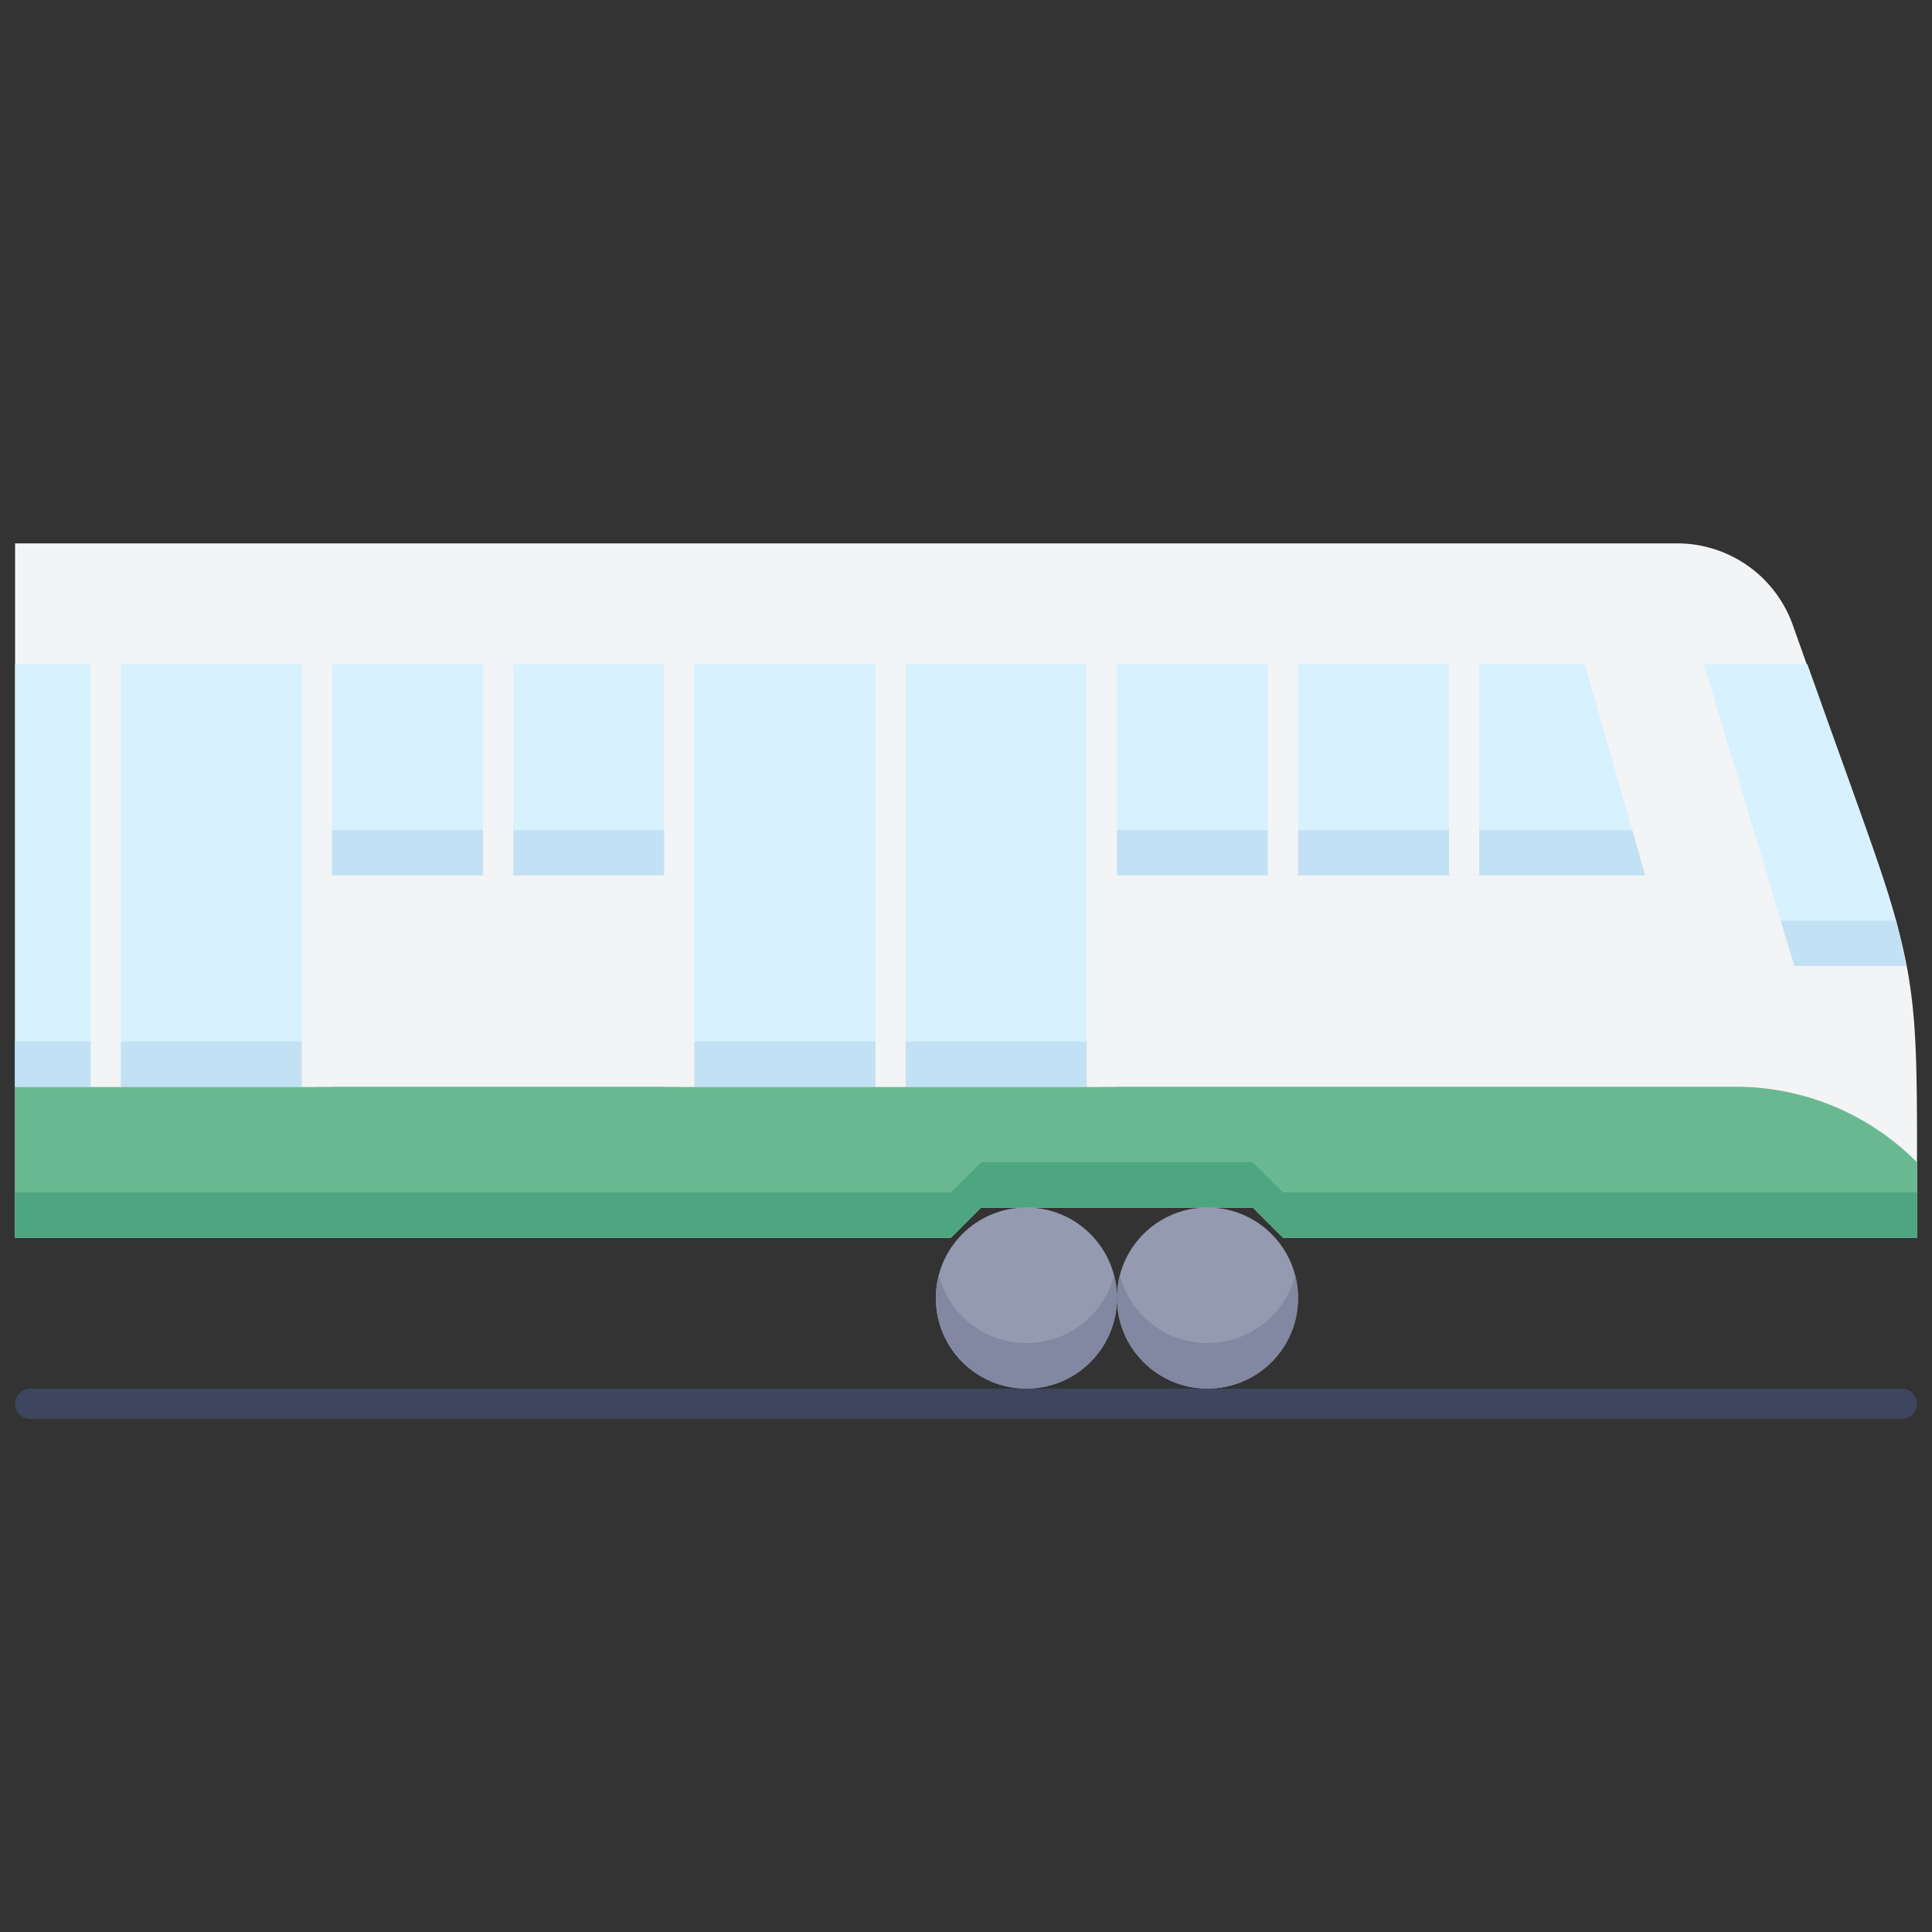 <svg xmlns="http://www.w3.org/2000/svg" viewBox="0 0 128 128"><rect x="0" y="0" width="128" height="128" fill="#333333" stroke="none"/><defs><style>.cls-1{fill:#f3f4f5;}.cls-2{fill:#6ab891;}.cls-3{fill:#4da67f;}.cls-4{fill:#d7f1ff;}.cls-5{fill:#c3e1f5;}.cls-6{fill:#949aaf;}.cls-7{fill:#8288a1;}.cls-8{fill:#3d465e;}</style></defs><title>Subway Train</title><g id="Subway_Train" data-name="Subway Train"><path class="cls-1" d="M127,82H85l-2-2H65l-2,2H1V36H111.11a8.13,8.13,0,0,1,7.66,5.39C127.58,66.28,127,61.47,127,82Z"/><path class="cls-2" d="M127,77v5H85l-2-2H65l-2,2H1V72H115.06A16.88,16.88,0,0,1,127,77Z"/><polygon class="cls-3" points="127 79 127 82 85 82 83 80 65 80 63 82 1 82 1 79 63 79 65 77 83 77 85 79 127 79"/><path class="cls-4" d="M126.28,64h-7.4c-1.48-5-4.52-15.07-6-20h6.86C124.46,57.27,125.51,59.68,126.28,64Z"/><rect class="cls-4" x="45" y="44" width="28" height="28"/><rect class="cls-5" x="45" y="69" width="28" height="3"/><rect class="cls-1" x="58" y="44" width="2" height="28"/><rect class="cls-4" x="1" y="44" width="20" height="28"/><rect class="cls-5" x="1" y="69" width="20" height="3"/><rect class="cls-1" x="6" y="44" width="2" height="28"/><rect class="cls-4" x="73" y="44" width="12" height="14"/><rect class="cls-4" x="85" y="44" width="12" height="14"/><rect class="cls-4" x="21" y="44" width="12" height="14"/><rect class="cls-4" x="33" y="44" width="12" height="14"/><rect class="cls-5" x="21" y="55" width="12" height="3"/><rect class="cls-5" x="33" y="55" width="12" height="3"/><path class="cls-4" d="M109,58H97V44h8C108.72,57,107.88,54.09,109,58Z"/><circle class="cls-6" cx="68" cy="86" r="6"/><circle class="cls-6" cx="80" cy="86" r="6"/><path class="cls-7" d="M68,92a6,6,0,0,1-5.8-7.5,6,6,0,0,0,11.61,0A6,6,0,0,1,68,92Z"/><path class="cls-7" d="M80,92a6,6,0,0,1-5.8-7.5,6,6,0,0,0,11.61,0A6,6,0,0,1,80,92Z"/><path class="cls-8" d="M126,94H2a1,1,0,0,1,0-2H126A1,1,0,0,1,126,94Z"/><path class="cls-5" d="M126.28,64h-7.4l-.9-3h7.64Q126,62.49,126.28,64Z"/><polygon class="cls-5" points="109 58 73 58 73 55 108.14 55 109 58"/><rect class="cls-1" x="96" y="44" width="2" height="14"/><rect class="cls-1" x="84" y="44" width="2" height="14"/><rect class="cls-1" x="72" y="44" width="2" height="28"/><rect class="cls-1" x="44" y="44" width="2" height="28"/><rect class="cls-1" x="20" y="44" width="2" height="28"/><rect class="cls-1" x="32" y="44" width="2" height="14"/></g></svg>